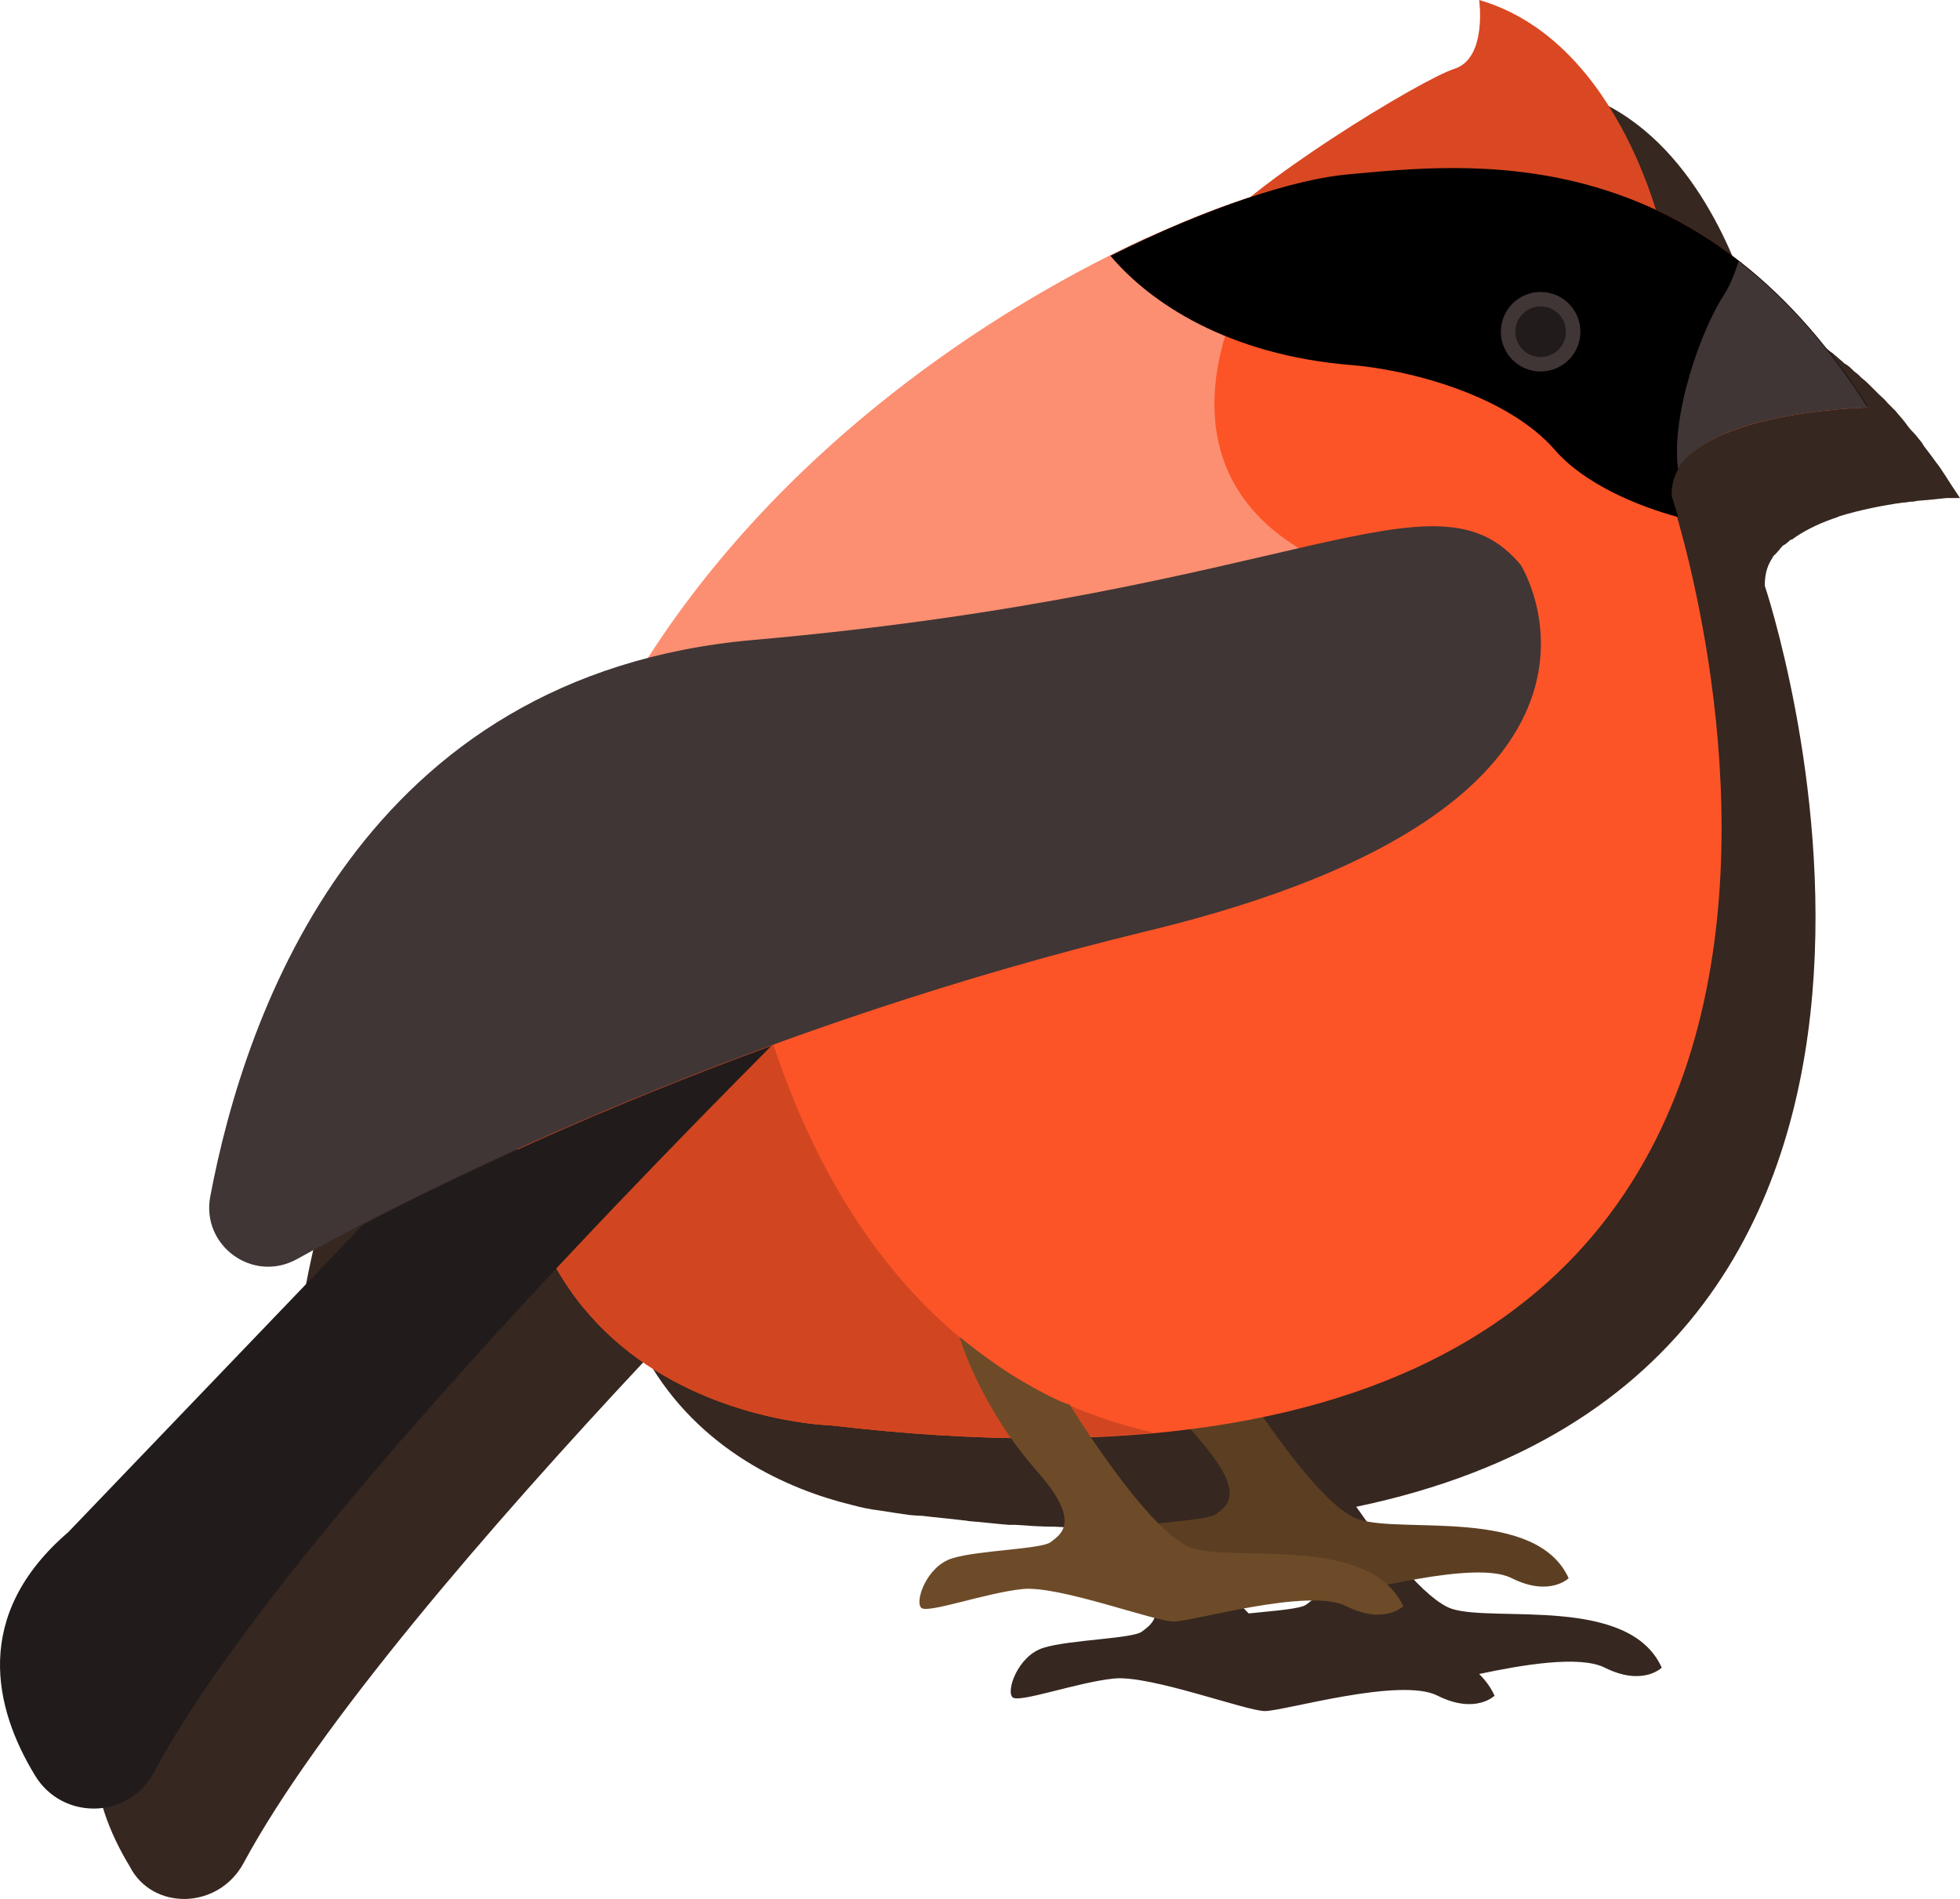 <?xml version="1.0" encoding="UTF-8" standalone="no"?>
<!-- Generator: Adobe Illustrator 19.2.0, SVG Export Plug-In . SVG Version: 6.00 Build 0)  -->

<svg
   xmlns:dc="http://purl.org/dc/elements/1.1/"
   xmlns:cc="http://creativecommons.org/ns#"
   xmlns:rdf="http://www.w3.org/1999/02/22-rdf-syntax-ns#"
   xmlns:svg="http://www.w3.org/2000/svg"
   xmlns="http://www.w3.org/2000/svg"
   xmlns:sodipodi="http://sodipodi.sourceforge.net/DTD/sodipodi-0.dtd"
   xmlns:inkscape="http://www.inkscape.org/namespaces/inkscape"
   version="1.0"
   id="Layer_1"
   x="0px"
   y="0px"
   width="216.859"
   height="210.09"
   viewBox="0 0 216.859 210.09"
   enable-background="new 0 0 1400 980"
   xml:space="preserve"
   sodipodi:docname="bird9.svg"
   inkscape:version="0.92.4 (5da689c313, 2019-01-14)"><defs
   id="defs237">
	
	
	
	
	
	
	
	

	
	
	
	
	
	
	
	
</defs><sodipodi:namedview
   pagecolor="#ffffff"
   bordercolor="#666666"
   borderopacity="1"
   objecttolerance="10"
   gridtolerance="10"
   guidetolerance="10"
   inkscape:pageopacity="0"
   inkscape:pageshadow="2"
   inkscape:window-width="1920"
   inkscape:window-height="1017"
   id="namedview235"
   showgrid="false"
   inkscape:zoom="0.57982756"
   inkscape:cx="-329.44145"
   inkscape:cy="79.072341"
   inkscape:window-x="-8"
   inkscape:window-y="-8"
   inkscape:window-maximized="1"
   inkscape:current-layer="Layer_1"
   fit-margin-top="0"
   fit-margin-left="0"
   fit-margin-right="0"
   fit-margin-bottom="0" />

<path
   style="fill:#362720"
   inkscape:connector-curvature="0"
   id="path8"
   d="m 26.959,206.1 c 8.2,-15.2 27,-37 44.6,-55.8 5.8,10.2 15.7,14.5 22.7,16.2 1.1,0.3 2.1,0.5 3,0.6 1.3,0.2 2.5,0.4 3.3,0.5 1,0.1 1.5,0.1 1.5,0.1 1.5,0.2 3,0.3 4.5,0.5 0.3,0 0.6,0.1 0.8,0.1 1.4,0.1 2.9,0.3 4.3,0.4 0.2,0 0.5,0 0.7,0 1.4,0.1 2.8,0.2 4.2,0.2 0,0 0.1,0 0.1,0 1.4,0.1 2.8,0.1 4.2,0.1 0.2,0 0.4,0 0.6,0 0.2,0 0.3,0 0.5,0 0.9,1.2 1.9,2.5 3,3.8 4.9,5.6 2.4,6.9 1.4,7.7 -1,0.8 -8,0.9 -10.9,1.8 -2.9,0.9 -4.2,4.9 -3.4,5.5 0.8,0.6 7.2,-1.7 11.2,-2.1 4,-0.4 14.6,3.6 16.7,3.6 2.1,0 15,-3.8 19.1,-1.7 4.2,2.1 6.3,0 6.3,0 -0.4,-0.9 -1,-1.7 -1.7,-2.4 4.7,-1 11.1,-2.1 13.9,-0.7 4.2,2.1 6.3,0 6.3,0 -3.6,-8 -18.4,-5 -23.2,-6.5 -3,-1 -7.6,-7 -10.6,-11.3 74.3,-15.5 45.2,-101.9 45.2,-101.9 0,-1.1 0.2,-2.1 0.8,-3 0.1,-0.2 0.2,-0.4 0.4,-0.5 0,0 0,-0.1 0.1,-0.1 0.1,-0.2 0.3,-0.3 0.4,-0.5 0,0 0.1,-0.1 0.1,-0.1 0.1,-0.2 0.3,-0.3 0.5,-0.4 0,0 0.1,-0.1 0.1,-0.1 0.2,-0.1 0.3,-0.3 0.5,-0.4 0,0 0,0 0.1,0 1.2,-0.9 2.8,-1.7 4.5,-2.3 0,0 0,0 0,0 0.3,-0.1 0.6,-0.2 0.8,-0.3 0,0 0,0 0,0 2.3,-0.7 4.8,-1.2 7,-1.5 0,0 0,0 0.1,0 0.3,0 0.5,-0.1 0.8,-0.1 0,0 0,0 0.1,0 0.3,0 0.5,-0.1 0.7,-0.1 0,0 0,0 0,0 1.2,-0.1 2.3,-0.2 3.1,-0.3 0,0 0.1,0 0.1,0 0.1,0 0.2,0 0.3,0 0.1,0 0.1,0 0.1,0 0.1,0 0.2,0 0.3,0 0,0 0.1,0 0.1,0 0.1,0 0.1,0 0.2,0 0,0 0.1,0 0.1,0 0,0 0.1,0 0.1,0 0.1,0 0.1,0 0.1,0 0,0 0,0 0,0 0,0 0.1,0 0.1,0 -0.6,-0.9 -1.2,-1.8 -1.7,-2.6 -0.2,-0.3 -0.4,-0.6 -0.6,-0.9 -0.4,-0.5 -0.8,-1.1 -1.2,-1.6 -0.2,-0.3 -0.5,-0.6 -0.7,-1 -0.4,-0.5 -0.7,-0.9 -1.1,-1.3 -0.3,-0.3 -0.5,-0.6 -0.8,-1 -0.3,-0.4 -0.7,-0.8 -1,-1.2 -0.3,-0.3 -0.6,-0.6 -0.9,-0.9 -0.3,-0.4 -0.7,-0.7 -1,-1 -0.3,-0.3 -0.6,-0.6 -0.9,-0.9 -0.3,-0.3 -0.6,-0.6 -1,-0.9 -0.1,-0.1 -0.2,-0.2 -0.3,-0.3 -0.2,-0.2 -0.4,-0.3 -0.6,-0.5 -0.3,-0.3 -0.6,-0.6 -1,-0.8 -0.3,-0.3 -0.6,-0.5 -0.9,-0.8 -0.2,-0.1 -0.3,-0.3 -0.5,-0.4 0,0 0,0 0,0 -0.3,-0.2 -0.6,-0.5 -0.9,-0.7 -2.7,-2 -5.5,-3.6 -8.2,-4.9 -2,-6.3 -7.5,-19.8 -19.6,-23.3 0,0 0.9,6.4 -2.7,7.6 -2.8,0.9 -15.2,8.2 -22.6,14.2 -0.7,0.2 -1.4,0.5 -2.1,0.7 -0.1,0 -0.3,0.1 -0.4,0.2 -0.4,0.1 -0.8,0.3 -1.2,0.4 -0.2,0.1 -0.3,0.1 -0.5,0.2 -0.4,0.2 -0.8,0.3 -1.2,0.5 -0.2,0.1 -0.3,0.1 -0.5,0.2 -1.1,0.5 -2.3,0.9 -3.5,1.5 -0.1,0.1 -0.3,0.1 -0.4,0.2 -0.5,0.2 -0.9,0.4 -1.4,0.6 -0.2,0.1 -0.4,0.2 -0.6,0.3 -0.4,0.2 -0.9,0.4 -1.4,0.6 -0.2,0.1 -0.3,0.2 -0.5,0.2 -0.6,0.3 -1.2,0.6 -1.8,0.9 0,0 0,0 0,0 v 0 c -1.8,0.9 -3.7,1.9 -5.6,3 0,0 0,0 0,0 -0.6,0.4 -1.3,0.7 -1.9,1.1 0,0 -0.1,0.1 -0.1,0.1 -0.6,0.4 -1.3,0.7 -1.9,1.1 0,0 -0.1,0 -0.1,0 -2.7,1.6 -5.3,3.3 -8,5.2 0,0 -0.1,0 -0.1,0.1 -0.6,0.4 -1.3,0.9 -1.9,1.3 -0.1,0 -0.1,0.1 -0.2,0.1 -0.6,0.4 -1.2,0.9 -1.9,1.4 0,0 -0.1,0.1 -0.1,0.1 -2.7,2 -5.3,4.2 -7.9,6.5 0,0 0,0 -0.1,0.1 -0.6,0.5 -1.2,1.1 -1.8,1.7 -0.1,0 -0.1,0.1 -0.2,0.1 -0.6,0.5 -1.2,1.1 -1.8,1.7 0,0 -0.1,0.1 -0.1,0.1 -2.6,2.4 -5,5 -7.4,7.7 0,0 0,0 0,0 -0.6,0.7 -1.1,1.3 -1.7,2 0,0.1 -0.1,0.1 -0.1,0.2 -0.5,0.6 -1.1,1.3 -1.6,2 0,0 -0.1,0.1 -0.1,0.1 -2.3,2.8 -4.4,5.8 -6.4,8.9 -33.9,8.8 -44.9,40.9 -48.4,59.6 -1,5.4 4.7,9.6 9.6,6.9 2.2,-1.2 4.6,-2.5 7.3,-3.9 l -32.6,34 c -10.7,9.2 -8.2,19.5 -3.7,26.9 2.5,4.9 9.8,4.8 12.6,-0.4 z m 116.2,-36.3 c 4.8,5.7 2.4,6.9 1.4,7.7 -0.6,0.5 -3.5,0.7 -6.4,1 -2.7,-2.7 -5.5,-6.6 -7.5,-9.5 1,0 1.9,-0.1 2.8,-0.1 0.1,0 0.2,0 0.4,0 1.3,-0.1 2.5,-0.2 3.7,-0.3 0,0 0,0 0,0 v 0 c 1.4,-0.1 2.8,-0.3 4.1,-0.4 0.6,0.5 1,1 1.5,1.6 z m -76.1,-32.5 c -0.8,0.3 -1.5,0.7 -2.2,1 0.6,-0.3 1.4,-0.7 2.2,-1 z m -12.6,6 c -0.6,0.3 -1.2,0.6 -1.7,0.9 0.5,-0.3 1.1,-0.6 1.7,-0.9 z m 9.8,-4.8 c -0.7,0.3 -1.4,0.7 -2.1,1 0.7,-0.3 1.4,-0.6 2.1,-1 z m -2.6,1.3 c -0.7,0.3 -1.3,0.6 -2,0.9 0.7,-0.3 1.4,-0.6 2,-0.9 z m -2.5,1.2 c -0.6,0.3 -1.3,0.6 -1.9,0.9 0.6,-0.3 1.3,-0.6 1.9,-0.9 z m -2.4,1.1 c -0.6,0.3 -1.2,0.6 -1.8,0.9 0.6,-0.3 1.2,-0.6 1.8,-0.9 z m -4.5,2.3 c -0.7,0.3 -1.3,0.7 -1.9,1 0.6,-0.3 1.2,-0.7 1.9,-1 z" />
<g
   id="g92"
   transform="translate(-736.041,-293.4)">
		<path
   style="fill:#5c3f22"
   inkscape:connector-curvature="0"
   id="path68"
   d="m 886.4,461.5 c -4.8,-1.5 -13.6,-15.9 -13.6,-15.9 h -10 c 0,0 1.6,1.9 6.4,7.6 4.8,5.7 2.4,6.9 1.4,7.7 -1,0.8 -8,0.9 -10.9,1.8 -2.8,0.9 -4.2,4.9 -3.4,5.5 0.8,0.6 7.2,-1.7 11.2,-2.1 4,-0.4 14.6,3.6 16.7,3.6 2.1,0 15,-3.8 19.1,-1.7 4.2,2.1 6.3,0 6.3,0 -3.6,-7.9 -18.4,-4.9 -23.2,-6.5 z" />
		<path
   style="fill:#d94822"
   inkscape:connector-curvature="0"
   id="path70"
   d="m 899.7,293.4 c 0,0 0.9,6.4 -2.7,7.6 -3.6,1.1 -23.3,13.1 -27.5,18.9 0,0 43.6,-7.6 50.6,0 0.1,0 -4.5,-21.9 -20.4,-26.5 z" />
		<path
   style="fill:#fc5427"
   inkscape:connector-curvature="0"
   id="path72"
   d="m 942.7,338.5 c -18.9,-30.1 -44.5,-27 -57.6,-25.8 -18.1,1.7 -76.8,28.3 -89.9,82.8 -13.2,54.5 32.8,55.6 32.8,55.6 132.8,15.7 92.9,-102.8 92.9,-102.8 -0.3,-9.4 21.8,-9.8 21.8,-9.8 z" />
		<path
   style="fill:#fc8f71"
   inkscape:connector-curvature="0"
   id="path74"
   d="m 874,324.8 c -2.3,-3 -6.3,-4.5 -11.1,-5.1 -19.7,9.1 -45.2,26.8 -59.5,53.9 23.5,2.2 81.6,-17 81.6,-17 -24.2,-9.3 -11,-31.8 -11,-31.8 z" />
		<path
   style="fill:#d14620"
   inkscape:connector-curvature="0"
   id="path76"
   d="m 818.7,398.7 c -3.8,-16 -9.8,-22.1 -16.7,-22.2 -2.9,5.9 -5.2,12.2 -6.8,19 -13.2,54.5 32.8,55.6 32.8,55.6 13.7,1.6 25.5,1.8 35.7,0.8 -15.8,-3.5 -36.2,-15.8 -45,-53.2 z" />
		<path
   inkscape:connector-curvature="0"
   id="path78"
   d="m 885.1,312.7 c -5.6,0.5 -15.2,3.5 -26.2,9 4.3,5.1 12.9,11 26.8,12.1 6,0.5 17,3.2 22.4,9.4 3.2,3.7 9.1,6.2 13.6,7.4 -0.4,-1.5 -0.7,-2.3 -0.7,-2.3 -0.4,-9.5 21.7,-9.9 21.7,-9.9 -19,-30 -44.5,-26.9 -57.6,-25.7 z" />
		<path
   style="fill:#403635"
   inkscape:connector-curvature="0"
   id="path80"
   d="m 928.4,322.3 c -0.4,1.3 -0.9,2.6 -1.6,3.7 -2.4,3.6 -5.9,13.1 -5.1,19.3 3.8,-6.5 21,-6.8 21,-6.8 -4.5,-7.1 -9.3,-12.3 -14.3,-16.2 z" />
		<circle
   style="fill:#403635"
   id="circle82"
   r="4.4"
   cy="330.1"
   cx="906.5" />
		<circle
   style="fill:#211c1b"
   id="circle84"
   r="2.8"
   cy="330.1"
   cx="906.5" />
		<path
   style="fill:#6d4b28"
   inkscape:connector-curvature="0"
   id="path86"
   d="m 868,464.7 c -4.8,-1.5 -13.6,-15.9 -13.6,-15.9 0,0 -1.2,-0.2 -5.1,-2.5 -3.2,-1.8 -7.1,-5 -7.1,-5 0,0 2.2,7.7 8.7,15 4.9,5.6 2.4,6.9 1.4,7.7 -1,0.8 -8,0.9 -10.9,1.8 -2.9,0.9 -4.2,4.9 -3.4,5.5 0.8,0.6 7.2,-1.7 11.2,-2.1 4,-0.4 14.6,3.6 16.7,3.6 2.1,0 15,-3.8 19.1,-1.7 4.2,2.1 6.3,0 6.3,0 -3.7,-7.9 -18.5,-4.9 -23.3,-6.4 z" />
		<path
   style="fill:#403635"
   inkscape:connector-curvature="0"
   id="path88"
   d="m 819.4,364.2 c -43.2,3.8 -56.2,40.9 -60.1,61.6 -1,5.4 4.7,9.6 9.6,6.9 17.1,-9.5 51.6,-26 94.1,-36.3 58,-14 41.3,-40.5 41.3,-40.5 -9.5,-11.4 -24.7,3 -84.9,8.3 z" />
		<path
   style="fill:#211c1b"
   inkscape:connector-curvature="0"
   id="path90"
   d="m 743.6,462.9 c -10.7,9.2 -8.2,19.5 -3.7,26.9 3,5 10.3,4.9 13.1,-0.2 12.2,-22.8 48.7,-60.7 68.4,-80.5 -18.6,6.8 -34.1,14 -45.2,19.8 z" />
	</g>
</svg>